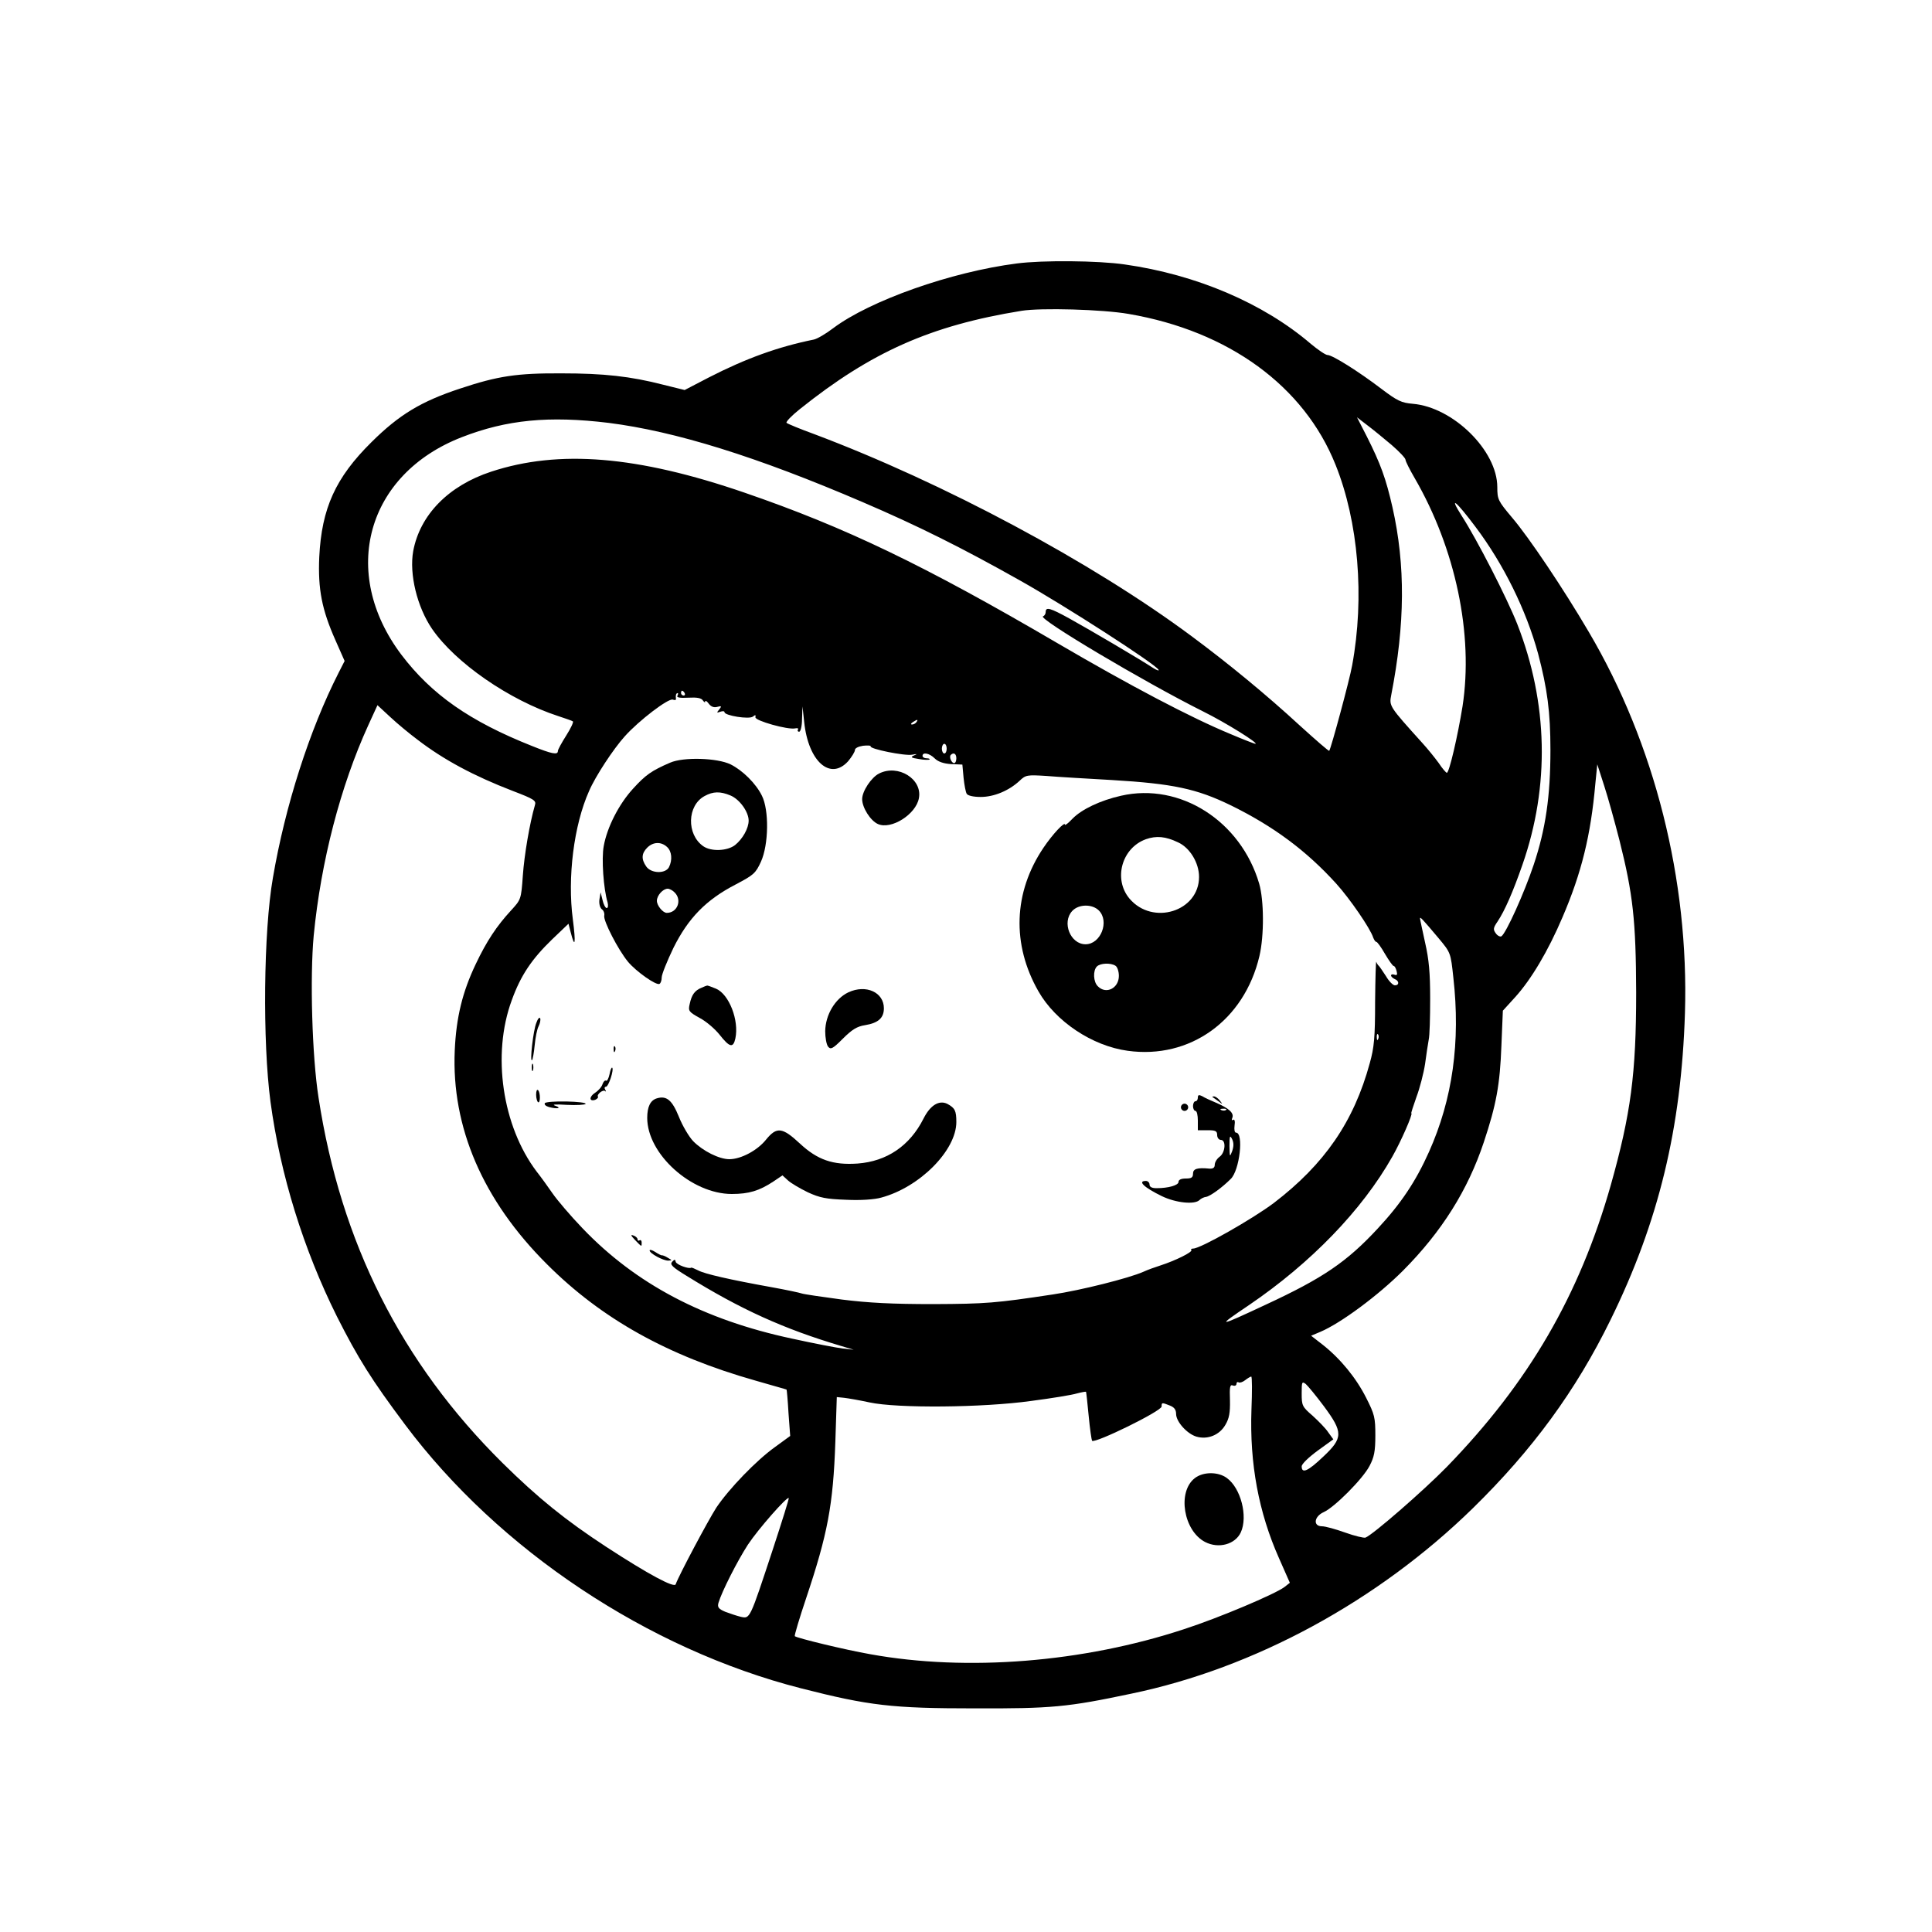 <?xml version="1.0" standalone="no"?>
<!DOCTYPE svg PUBLIC "-//W3C//DTD SVG 20010904//EN"
 "http://www.w3.org/TR/2001/REC-SVG-20010904/DTD/svg10.dtd">
<svg version="1.0" xmlns="http://www.w3.org/2000/svg"
 width="800pt" height="800pt" viewBox="0 0 800 800"
 preserveAspectRatio="xMidYMid meet">
<g transform="translate(0,800) scale(0.1,-0.1)"
fill="#000000" stroke="none">
<path d="M4210 6909 c-273 -35 -608 -154 -760 -268 -30 -23 -66 -44 -80 -47
-148 -30 -281 -78 -435 -157 l-100 -52 -89 22 c-136 35 -246 47 -421 47 -185
1 -264 -11 -420 -63 -161 -53 -252 -108 -366 -221 -150 -148 -207 -275 -217
-476 -6 -134 11 -219 67 -345 l38 -86 -25 -49 c-120 -236 -221 -550 -272 -849
-39 -222 -43 -679 -10 -927 41 -304 137 -612 275 -889 88 -174 143 -262 283
-449 388 -518 1005 -929 1639 -1091 282 -72 378 -83 718 -83 320 -1 385 5 650
61 510 106 1020 383 1414 768 247 242 426 486 570 780 199 405 293 794 308
1270 17 551 -125 1115 -398 1578 -105 179 -248 392 -318 474 -58 69 -61 75
-61 126 0 151 -183 331 -350 345 -47 4 -64 12 -130 62 -96 73 -203 140 -223
140 -8 0 -39 21 -69 46 -196 168 -474 287 -771 329 -109 16 -341 18 -447 4z
m464 -209 c414 -71 726 -299 856 -624 95 -236 121 -549 69 -831 -10 -58 -88
-346 -95 -354 -2 -2 -56 45 -121 104 -140 129 -297 258 -448 370 -414 308
-1030 637 -1565 838 -58 21 -108 42 -113 46 -4 4 21 30 55 57 295 236 541 346
918 407 80 13 336 6 444 -13z m-2154 -451 c276 -35 612 -139 1054 -329 224
-96 409 -188 652 -325 185 -104 556 -343 571 -368 4 -6 -6 -3 -22 7 -51 34
-269 162 -347 205 -80 44 -98 49 -98 27 0 -8 -5 -16 -11 -18 -25 -8 419 -272
661 -393 97 -48 236 -135 218 -135 -3 0 -50 18 -104 41 -164 68 -413 199 -714
375 -555 325 -881 481 -1297 624 -445 153 -769 179 -1049 87 -177 -58 -295
-179 -323 -329 -17 -95 16 -231 78 -322 97 -141 320 -295 522 -361 30 -10 57
-19 61 -22 4 -2 -8 -28 -27 -58 -19 -30 -35 -59 -35 -65 0 -17 -25 -12 -107
21 -257 102 -416 213 -541 378 -257 341 -144 748 251 901 185 72 360 89 607
59z m3243 -92 c31 -27 57 -54 57 -61 0 -6 17 -40 38 -76 169 -292 244 -647
198 -945 -20 -123 -55 -275 -65 -275 -3 0 -19 18 -34 41 -16 22 -46 59 -67 82
-139 154 -138 153 -129 200 57 293 59 536 5 776 -27 119 -49 180 -107 295
l-40 78 43 -33 c24 -18 69 -55 101 -82z m347 -339 c116 -154 210 -345 259
-525 38 -144 51 -242 51 -398 0 -193 -20 -328 -69 -475 -39 -117 -115 -285
-134 -297 -5 -3 -16 2 -23 12 -12 16 -11 23 7 49 30 45 64 123 103 235 114
326 106 671 -21 996 -42 107 -167 351 -231 450 -55 87 -22 60 58 -47z m-3275
-688 c3 -5 1 -10 -4 -10 -6 0 -11 5 -11 10 0 6 2 10 4 10 3 0 8 -4 11 -10z
m-30 -11 c-5 -7 10 -10 45 -8 36 2 54 -1 61 -12 5 -7 9 -9 9 -4 0 6 7 2 15 -9
9 -12 21 -17 35 -13 18 5 19 3 8 -11 -11 -13 -11 -15 5 -9 9 3 17 3 17 -2 0
-14 103 -31 118 -18 10 8 12 7 10 -3 -3 -14 135 -53 165 -46 9 2 15 0 11 -5
-3 -5 0 -9 5 -9 6 0 12 23 12 53 l2 52 7 -65 c17 -163 108 -244 182 -162 15
18 28 39 28 46 0 8 14 15 34 18 19 2 33 1 31 -2 -7 -11 143 -41 172 -35 21 4
23 3 8 -3 -16 -7 -13 -10 20 -15 21 -4 41 -4 44 -2 2 3 -3 5 -12 5 -10 0 -17
5 -17 10 0 17 29 11 50 -10 14 -14 37 -22 68 -24 l47 -2 5 -55 c3 -30 9 -60
13 -66 5 -8 29 -13 58 -13 55 0 117 26 161 67 25 24 31 25 110 20 46 -4 169
-11 273 -17 252 -15 350 -36 490 -104 178 -87 315 -189 439 -326 55 -61 140
-184 152 -222 4 -10 9 -18 13 -18 4 0 20 -22 36 -50 16 -27 32 -50 36 -50 4 0
9 -9 12 -21 4 -15 2 -19 -9 -15 -8 3 -14 1 -14 -3 0 -5 7 -11 15 -15 19 -7 20
-26 1 -26 -8 0 -25 17 -37 38 -13 20 -26 39 -29 42 -4 3 -9 11 -11 17 -2 7 -4
-67 -5 -165 0 -148 -4 -190 -22 -254 -66 -243 -188 -419 -397 -579 -89 -67
-304 -189 -334 -189 -8 0 -11 -3 -8 -6 7 -8 -66 -44 -128 -64 -22 -7 -53 -18
-70 -26 -61 -27 -261 -77 -375 -94 -238 -36 -277 -39 -495 -40 -170 0 -269 5
-380 19 -82 11 -157 22 -165 25 -8 3 -64 15 -125 26 -172 31 -278 55 -305 70
-14 7 -26 12 -28 11 -8 -7 -61 12 -64 24 -2 11 -5 11 -15 0 -10 -11 1 -22 60
-58 224 -139 403 -220 642 -291 l50 -15 -45 5 c-25 3 -119 21 -210 41 -366 78
-647 226 -868 457 -50 52 -105 117 -123 143 -18 26 -48 68 -67 92 -142 188
-186 484 -103 709 37 103 83 171 168 253 l67 64 9 -35 c18 -71 22 -47 9 53
-23 173 4 390 67 531 26 61 101 175 148 227 58 65 181 159 199 152 8 -3 14 -2
13 3 -2 14 0 24 7 24 3 0 2 -5 -1 -11z m-1076 -182 c108 -83 233 -150 394
-212 89 -34 98 -40 92 -59 -22 -76 -44 -206 -50 -291 -7 -100 -8 -100 -49
-145 -59 -64 -101 -127 -146 -222 -55 -115 -81 -221 -87 -358 -14 -317 116
-620 382 -885 226 -226 500 -379 864 -482 69 -20 127 -36 128 -37 1 -1 5 -44
8 -97 l7 -95 -63 -46 c-77 -55 -190 -172 -243 -251 -34 -53 -156 -282 -168
-317 -5 -17 -113 41 -288 155 -168 110 -281 201 -429 347 -420 416 -670 913
-762 1513 -27 172 -36 500 -20 671 30 308 111 619 226 871 l38 83 54 -50 c30
-28 81 -70 112 -93z m2066 73 c-3 -5 -12 -10 -18 -10 -7 0 -6 4 3 10 19 12 23
12 15 0z m125 -110 c0 -11 -4 -20 -10 -20 -5 0 -10 9 -10 20 0 11 5 20 10 20
6 0 10 -9 10 -20z m40 -40 c0 -11 -4 -20 -9 -20 -11 0 -22 26 -14 34 12 12 23
5 23 -14z m2746 -340 c56 -223 68 -331 69 -630 0 -336 -22 -502 -105 -797
-130 -457 -340 -818 -679 -1167 -96 -98 -306 -281 -337 -293 -7 -2 -45 7 -84
21 -39 14 -82 26 -96 26 -38 0 -33 41 8 59 44 20 161 137 189 191 19 36 24 60
24 126 0 74 -3 87 -38 156 -42 83 -106 161 -179 219 l-49 38 38 16 c85 36 240
151 343 254 160 161 268 333 334 531 52 156 67 239 73 400 l6 145 51 56 c66
73 136 190 196 331 79 184 117 339 136 553 l8 80 29 -90 c16 -49 44 -151 63
-225z m-749 -405 c50 -60 50 -60 61 -163 30 -266 -3 -503 -101 -722 -55 -123
-117 -215 -212 -317 -128 -138 -226 -205 -463 -315 -203 -95 -208 -95 -70 -2
256 174 468 393 593 614 37 65 87 180 79 180 -2 0 8 30 21 67 14 37 30 99 36
138 5 38 12 84 15 100 4 17 6 93 6 170 0 107 -5 162 -21 232 -11 51 -21 96
-21 100 0 8 8 0 77 -82z m-250 -417 c-3 -8 -6 -5 -6 6 -1 11 2 17 5 13 3 -3 4
-12 1 -19z m-525 -1535 c-8 -224 30 -426 114 -615 l45 -102 -23 -18 c-39 -29
-270 -127 -415 -174 -419 -138 -899 -176 -1298 -104 -108 19 -305 67 -314 75
-2 3 19 74 47 157 89 266 112 385 121 648 l6 185 30 -3 c17 -2 64 -10 105 -19
115 -25 469 -22 670 6 85 11 170 25 189 31 19 5 36 8 38 7 1 -2 6 -47 11 -100
5 -54 12 -100 14 -103 12 -12 288 123 288 142 0 17 1 17 34 4 18 -7 26 -17 26
-35 0 -32 46 -83 85 -94 46 -13 95 7 119 49 16 27 20 50 19 102 -2 55 0 66 12
61 8 -3 15 0 15 7 0 6 4 9 9 6 4 -3 17 1 27 9 10 8 22 15 25 15 4 0 4 -62 1
-137z m300 14 c80 -108 80 -131 -3 -209 -62 -59 -89 -72 -89 -40 0 10 28 37
66 65 l65 47 -21 29 c-11 17 -41 47 -65 69 -43 37 -45 42 -45 92 0 48 1 51 17
39 9 -8 43 -49 75 -92z m-2282 -593 c-96 -291 -94 -287 -132 -279 -17 4 -46
14 -65 21 -28 12 -33 19 -28 37 14 47 78 173 122 241 43 65 162 200 169 193 2
-2 -28 -97 -66 -213z"/>
<path d="M2775 4842 c-77 -33 -102 -51 -153 -107 -59 -64 -108 -160 -122 -238
-10 -52 -1 -178 16 -234 3 -13 2 -23 -4 -23 -5 0 -13 15 -17 33 l-8 32 -5 -30
c-2 -17 2 -33 10 -40 8 -5 12 -18 10 -27 -4 -21 57 -140 98 -190 34 -41 118
-100 131 -92 5 3 9 15 9 27 0 12 22 67 49 123 61 122 134 198 258 262 74 39
82 46 104 94 32 71 34 213 4 273 -25 51 -80 105 -130 130 -56 27 -195 31 -250
7z m250 -136 c38 -16 75 -68 75 -104 0 -32 -25 -76 -56 -101 -32 -25 -99 -28
-132 -5 -70 49 -67 169 6 208 35 19 64 20 107 2z m-263 -213 c20 -18 23 -54 8
-84 -15 -28 -74 -26 -94 3 -21 30 -20 54 4 78 24 24 57 26 82 3z m32 -189 c31
-31 11 -84 -33 -84 -16 0 -41 30 -41 50 0 22 25 50 45 50 7 0 21 -7 29 -16z"/>
<path d="M3640 4797 c-32 -16 -70 -73 -70 -106 0 -35 34 -89 65 -103 55 -25
158 40 170 107 15 79 -86 142 -165 102z"/>
<path d="M4642 4705 c-85 -19 -163 -56 -201 -95 -17 -18 -31 -29 -31 -25 0 16
-52 -40 -89 -95 -125 -185 -132 -401 -21 -595 71 -125 223 -226 369 -246 258
-36 483 125 546 392 20 85 19 231 -1 300 -76 259 -327 420 -572 364z m236
-193 c49 -22 87 -85 87 -143 0 -143 -192 -203 -288 -90 -68 81 -32 210 68 246
43 15 81 12 133 -13z m-328 -282 c45 -45 8 -140 -55 -140 -63 0 -99 91 -55
138 27 29 83 29 110 2z m69 -229 c8 -5 14 -24 14 -42 0 -51 -53 -78 -87 -43
-19 18 -21 65 -4 82 14 14 57 16 77 3z"/>
<path d="M2905 3910 c-28 -11 -41 -29 -49 -67 -7 -29 -4 -33 41 -58 27 -14 64
-46 83 -70 41 -52 56 -56 65 -15 16 75 -26 183 -80 206 -19 8 -36 14 -37 13
-2 0 -12 -4 -23 -9z"/>
<path d="M3513 3891 c-55 -26 -95 -93 -96 -161 0 -26 5 -55 12 -64 11 -13 19
-9 61 33 38 38 59 51 92 56 55 9 78 30 78 70 0 66 -74 100 -147 66z"/>
<path d="M2221 3765 c-13 -31 -28 -164 -18 -155 3 3 8 31 11 62 3 32 10 67 16
78 6 12 9 26 7 33 -3 7 -10 -1 -16 -18z"/>
<path d="M2541 3654 c0 -11 3 -14 6 -6 3 7 2 16 -1 19 -3 4 -6 -2 -5 -13z"/>
<path d="M2202 3580 c0 -14 2 -19 5 -12 2 6 2 18 0 25 -3 6 -5 1 -5 -13z"/>
<path d="M2524 3552 c-4 -18 -10 -29 -14 -27 -5 3 -11 -3 -15 -14 -3 -11 -17
-27 -31 -36 -25 -16 -25 -38 1 -29 8 4 13 9 11 13 -6 9 21 31 30 23 4 -4 4 -1
0 6 -4 6 -3 12 3 12 11 0 34 71 26 79 -3 2 -8 -10 -11 -27z"/>
<path d="M2220 3467 c0 -14 4 -28 8 -31 10 -6 10 40 0 50 -5 4 -8 -4 -8 -19z"/>
<path d="M4960 3455 c0 -8 -4 -15 -10 -15 -5 0 -10 -9 -10 -20 0 -11 5 -20 10
-20 6 0 10 -18 10 -40 l0 -40 40 0 c33 0 40 -3 40 -20 0 -11 7 -20 15 -20 23
0 19 -53 -5 -70 -11 -8 -20 -23 -20 -33 0 -12 -7 -17 -22 -16 -51 5 -68 -1
-68 -21 0 -16 -7 -20 -30 -20 -19 0 -30 -5 -30 -14 0 -14 -42 -26 -91 -26 -19
0 -29 5 -29 15 0 8 -7 15 -15 15 -36 0 -8 -27 66 -63 58 -28 136 -36 156 -16
6 6 18 12 27 13 16 2 66 38 102 74 37 35 55 192 22 192 -6 0 -8 13 -6 29 3 18
0 28 -6 24 -5 -4 -7 0 -3 9 7 19 -14 39 -68 62 -22 9 -48 21 -57 27 -14 7 -18
5 -18 -6z m117 -51 c-3 -3 -12 -4 -19 -1 -8 3 -5 6 6 6 11 1 17 -2 13 -5z m25
-171 c-10 -26 -10 -24 -11 22 0 42 2 46 11 28 7 -15 7 -30 0 -50z"/>
<path d="M2720 3452 c-27 -8 -40 -35 -40 -81 0 -150 184 -315 350 -315 71 0
114 13 173 52 l37 25 23 -21 c12 -11 49 -33 82 -49 50 -23 76 -28 159 -31 59
-3 117 1 145 9 160 43 311 196 311 313 0 47 -6 58 -37 75 -34 17 -71 -5 -99
-61 -57 -113 -152 -177 -273 -186 -102 -7 -166 15 -239 83 -73 68 -96 70 -140
16 -36 -45 -104 -81 -152 -81 -42 0 -110 34 -150 75 -17 18 -44 63 -59 101
-28 69 -51 88 -91 76z"/>
<path d="M5021 3457 c2 -1 13 -9 24 -17 19 -14 19 -14 6 3 -7 9 -18 17 -24 17
-6 0 -8 -1 -6 -3z"/>
<path d="M2256 3432 c-3 -6 4 -12 17 -16 34 -9 55 -5 27 5 -17 6 -2 7 47 4 40
-2 75 0 78 4 2 5 -33 9 -79 10 -46 1 -87 -2 -90 -7z"/>
<path d="M4890 3415 c0 -8 7 -15 15 -15 8 0 15 7 15 15 0 8 -7 15 -15 15 -8 0
-15 -7 -15 -15z"/>
<path d="M2629 2866 c29 -30 28 -30 28 -11 0 8 -4 12 -9 9 -4 -3 -8 -1 -8 4 0
6 -8 13 -17 16 -13 5 -11 0 6 -18z"/>
<path d="M2690 2822 c0 -12 55 -42 77 -42 17 1 17 1 -2 12 -11 7 -22 11 -25
10 -3 0 -15 6 -27 14 -13 8 -23 11 -23 6z"/>
<path d="M4947 1879 c-73 -57 -46 -218 43 -264 56 -29 125 -10 148 40 30 66 0
183 -58 225 -37 27 -99 26 -133 -1z"/>
</g>
</svg>
